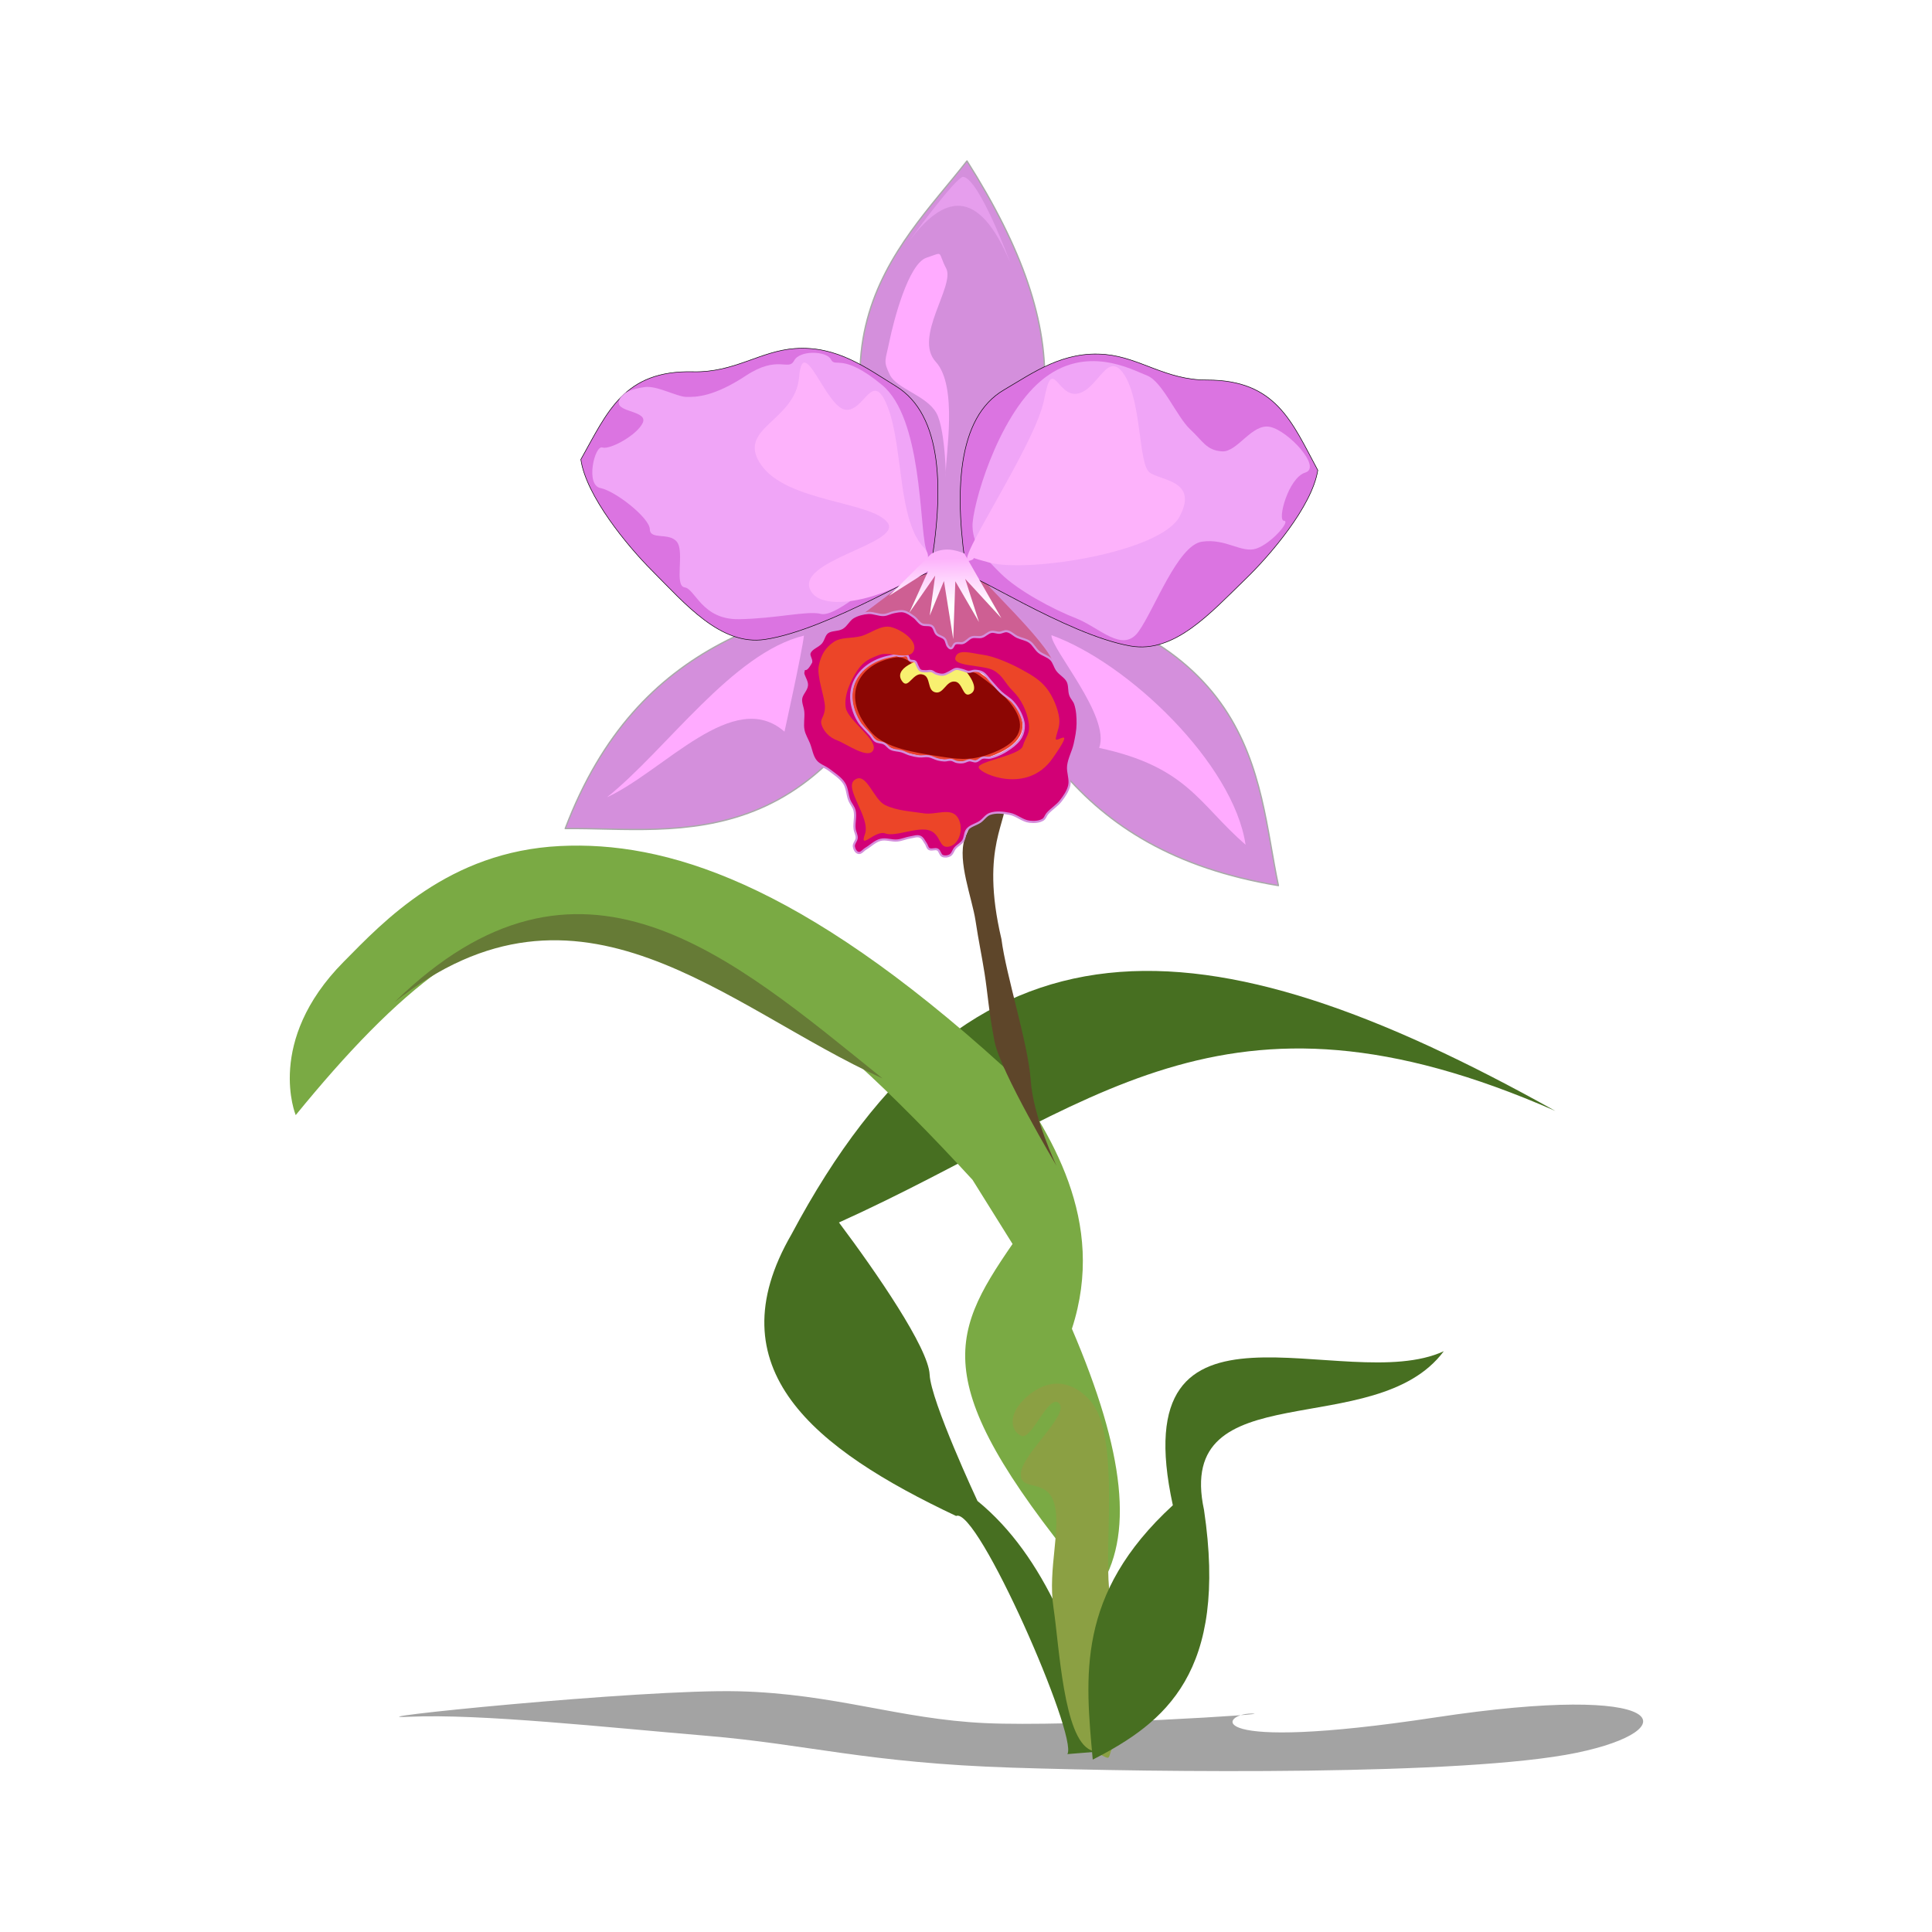 <svg:svg xmlns:dc="http://purl.org/dc/elements/1.1/" xmlns:ns1="http://sodipodi.sourceforge.net/DTD/sodipodi-0.dtd" xmlns:ns2="http://www.inkscape.org/namespaces/inkscape" xmlns:ns4="http://creativecommons.org/ns#" xmlns:rdf="http://www.w3.org/1999/02/22-rdf-syntax-ns#" xmlns:svg="http://www.w3.org/2000/svg" height="350.677" id="svg3005" version="1.1" viewBox="-38.741 -22.647 350.677 350.677" width="350.677" ns1:docname="cattleya-03.svg" ns2:version="0.48.4 r9939">
  <svg:title id="title3041">cattleya-03</svg:title>
  <svg:defs id="defs3007">
    <svg:filter id="filter3859" ns2:collect="always">
      <svg:feGaussianBlur id="feGaussianBlur3861" stdDeviation="1.237" ns2:collect="always" />
    </svg:filter>
    <svg:filter id="filter3863" ns2:collect="always">
      <svg:feGaussianBlur id="feGaussianBlur3865" stdDeviation="1.027" ns2:collect="always" />
    </svg:filter>
    <svg:filter id="filter3867" ns2:collect="always">
      <svg:feGaussianBlur id="feGaussianBlur3869" stdDeviation="1.476" ns2:collect="always" />
    </svg:filter>
    <svg:filter id="filter3879" ns2:collect="always">
      <svg:feGaussianBlur id="feGaussianBlur3881" stdDeviation="0.691" ns2:collect="always" />
    </svg:filter>
    <svg:filter id="filter3883" ns2:collect="always">
      <svg:feGaussianBlur id="feGaussianBlur3885" stdDeviation="0.515" ns2:collect="always" />
    </svg:filter>
    <svg:filter id="filter3904" ns2:collect="always">
      <svg:feGaussianBlur id="feGaussianBlur3906" stdDeviation="2.25" ns2:collect="always" />
    </svg:filter>
    <svg:filter id="filter3916" ns2:collect="always">
      <svg:feGaussianBlur id="feGaussianBlur3918" stdDeviation="0.54" ns2:collect="always" />
    </svg:filter>
    <svg:linearGradient gradientUnits="userSpaceOnUse" id="linearGradient3938" x1="152.26" x2="150.75" y1="932.76" y2="915.18" ns2:collect="always">
      <svg:stop id="stop3934" offset="0" style="stop-color:#ffffff" />
      <svg:stop id="stop3936" offset="1" style="stop-color:#fdb2fb" />
    </svg:linearGradient>
    <svg:filter id="filter3940" ns2:collect="always">
      <svg:feGaussianBlur id="feGaussianBlur3942" stdDeviation="0.377" ns2:collect="always" />
    </svg:filter>
    <svg:filter id="filter3896" ns2:collect="always">
      <svg:feGaussianBlur id="feGaussianBlur3898" stdDeviation="0.604" ns2:collect="always" />
    </svg:filter>
  </svg:defs>
  <ns1:namedview bordercolor="#666666" borderopacity="1.0" id="base" pagecolor="#ffffff" showgrid="false" ns2:current-layer="layer1" ns2:cx="150" ns2:cy="150" ns2:document-units="px" ns2:pageopacity="0.0" ns2:pageshadow="2" ns2:window-height="776" ns2:window-maximized="1" ns2:window-width="1215" ns2:window-x="65" ns2:window-y="24" ns2:zoom="1.99" />
  <svg:g id="layer1" transform="translate(0 -752.36)" ns2:groupmode="layer" ns2:label="Camada 1">
    <svg:path d="m147.11 286.5c-15.592-0.884-27.231-6.559-44.772-7.107-17.541-0.548-72.487 6.396-59.695 5.685 12.792-0.711 35.764 2.375 54.01 4.264s29.062 6.065 55.431 7.107c26.37 1.041 82.09 1.837 102.34-3.314 20.245-5.151 17.317-15.905-25.622-7.901-42.939 8.005-39.048-0.866-33.363-0.866 5.685 0-32.733 3.016-48.325 2.132z" id="path3882" style="opacity:.6;filter:url(#filter3896);fill:#000000" transform="matrix(1 0 0 .813 -7.035 809.55)" ns1:nodetypes="zzzzzzzzz" ns2:connector-curvature="0" />
    <svg:g id="g3933">
      <svg:path d="m155 1048.1c1.985-3.145-16.338-45.042-20.198-43.224-25.849-12.196-43.997-26.74-29.883-51.119 32.401-60.853 74.623-58.169 138.65-22.4-60.801-26.672-83.816-0.631-130.03 20.25 6.817 9.094 16.252 22.799 16.46 27.607 0.207 4.808 8.678 22.934 8.678 22.934 12.351 10.085 18.56 27.04 23.548 45.363z" id="path3878" style="fill:#476f21" ns1:nodetypes="ccccczccc" ns2:connector-curvature="0" />
      <svg:g id="g3872" transform="matrix(1.03 -.046 .06 .954 -233.06 59.026)">
        <svg:path d="m236.34 875.39c-19.61 0.098-31.792 12.769-39.344 20.188-14.645 14.388-10.062 28.625-10.062 28.625 38.763-45.849 64.447-52.736 118.22 18.014l6.325 12.505c-12.418 17.305-16.588 26.415 11.143 66.481 7.075-9.815 6.286-25.997-1.651-49.886 7.386-20.231-1.644-37.45-9.166-50.351-33.842-36.914-57.043-45.667-75.464-45.576z" id="path3842" style="fill:#7aaa44" ns1:nodetypes="ssccccccs" ns2:connector-curvature="0" />
        <svg:path d="m205.53 903.62c34.235-26.399 58.174 3.826 84.925 18.593-25.385-24.575-50.42-51.345-84.925-18.593z" id="path3844" style="fill:#667b36" ns1:nodetypes="ccc" ns2:connector-curvature="0" />
        <svg:path d="m319.6 1051.4c4.642 2.448 1.935 2.487 5.025-2.513s-0.163-19.513 0-29.648 3.362-28.316-1.387-34.346c-4.75-6.029-9.917-2.443-12.18 0.175-2.264 2.618-1.782 5.397-0.063 6.166 1.718 0.769 5.318-8.055 6.939-5.838 1.621 2.217-7.025 9.2-7.514 12.849-0.488 3.649 4.378 1.091 5.48 5.903 1.101 4.812-1.857 12.482-1.252 19.869 0.605 7.387 0.311 24.934 4.953 27.383z" id="path3860" style="fill:#8ba043" ns1:nodetypes="zzzzzzzzzzz" ns2:connector-curvature="0" />
        <svg:path d="m320.08 187.93s-3.579-9.467-3.601-16.42-3.18-20.18-3.582-27.08c-2.872-18.085 2.799-22.508 2.181-26.838-0.619-4.33-5.993 3.441-7.538 7.538s0.654 11.307 1.005 15.578c0.351 4.271 0.664 6.198 1.005 10.05 0.341 3.852 0.311 7.357 1.005 13.065 0.694 5.708 9.526 24.107 9.526 24.107z" id="path3867" style="fill:#5e462a" transform="translate(0 752.36)" ns1:nodetypes="czczzzzzc" ns2:connector-curvature="0" />
      </svg:g>
      <svg:path d="m159.6 1049.1c-1.323-14.992-3.11-29.955 14.542-46.168-9.229-42.367 31.236-19.656 49.179-27.961-12.429 16.694-48.951 3.614-43.52 28.823 4.371 29.414-6.983 38.562-20.201 45.306z" id="path3880" style="fill:#476f21" ns1:nodetypes="ccccc" ns2:connector-curvature="0" />
    </svg:g>
    <svg:g id="g3904">
      <svg:g id="g3035" style="stroke:#a9a9a9;stroke-width:.399;fill:#d48fdc" transform="matrix(.62 .007 -.005 .603 51.192 761.39)">
        <svg:path d="m132.58 126.24c-49.732-74.489-14.46-105.22 5.41-131.92 32.89 52.349 30.84 88.121-5.41 131.92z" id="path2999" style="stroke-linejoin:round;stroke:#a9a9a9;stroke-width:.399;fill:#d48fdc" ns1:nodetypes="ccc" ns2:connector-curvature="0" ns2:transform-center-x="2.3114035" ns2:transform-center-y="-63.596676" />
        <svg:path d="m137 120.64c88.828 11.514 86.866 58.192 93.914 90.722-61.068-9.642-77.486-50.186-93.914-90.722z" id="path2997" style="stroke-linejoin:round;stroke:#a9a9a9;stroke-width:.399;fill:#d48fdc" ns1:nodetypes="ccc" ns2:connector-curvature="0" ns2:transform-center-x="-46.990967" ns2:transform-center-y="42.87599" />
        <svg:path d="m128.76 121.42c-27.994 85.084-73.474 74.389-106.75 75.201 20.941-58.17 63.847-66.68 106.75-75.201z" id="path2993" style="stroke-linejoin:round;stroke:#a9a9a9;stroke-width:.399;fill:#d48fdc" ns1:nodetypes="ccc" ns2:connector-curvature="0" ns2:transform-center-x="50.939699" ns2:transform-center-y="38.128626" />
      </svg:g>
      <svg:path d="m112.11 848.98c13.024 1.399 22.385-0.972 38.641 2.207 6.529 1.277-5.447-10.417-9.432-14.701-2.364-2.541-4.847-6.19-8.363-6.286-3.154-0.087-5.388 3.221-7.774 5.219-4.828 4.043-18.759 12.95-13.072 13.561z" id="path3005" style="stroke-linejoin:round;stroke:#d690dd;stroke-width:.306;fill:#ce5f93" ns1:nodetypes="ssaaas" ns2:connector-curvature="0" />
      <svg:path d="m166.59 957.41c-5.245-3.22-12.421 2.106-18.506 1.049-4.763-0.827-8.596-6.637-13.327-5.649-14.786 3.088-21.477 17.248-7.497 30.62 5.681 5.434 16.996 6.468 25.952 7.221 6.472 0.544 11.874 1.244 19.378-2.014 24.251-10.529 4.291-24.909-6-31.227z" id="path3003" style="filter:url(#filter3883);stroke:#eb422c;fill:#8c0603" transform="matrix(.475 .032 -.032 .471 90.427 395.7)" ns1:nodetypes="sassass" ns2:connector-curvature="0" />
      <svg:path d="m131.09 848.85c-3.375 0.447-7.881 2.242-6.018 4.605 1.117 1.417 1.949-1.972 3.817-1.267 1.299 0.49 0.683 2.704 2.004 3.152 1.637 0.556 2.05-2.2 3.781-1.9 1.293 0.224 1.339 2.754 2.533 2.301 2.173-0.824-0.215-3.958-1.783-5.457-1.015-0.97-2.802-1.637-4.335-1.434z" id="path3038" style="fill:#f8f070" ns1:nodetypes="ssssssss" ns2:connector-curvature="0" />
      <svg:g id="g3040" style="stroke-linejoin:round;stroke:#000000;stroke-width:.159;fill:#db74e1" transform="matrix(.62 .007 -.005 .603 51.192 761.39)">
        <svg:path d="m139.09 119.59c-4.237-25.486-3.418-48.057 10.271-56.492 8.602-5.301 17.31-12.072 29.714-11.005 10.159 0.874 17.645 7.495 29.714 7.337 20.3-0.266 24.967 12.451 32.648 26.779-1.598 10.948-13.912 25.932-20.91 33.015-10.027 10.149-20.486 22.639-33.382 20.543-18.98-3.085-49.32-23.549-48.055-20.176z" id="path2991" style="stroke-linejoin:round;stroke:#000000;stroke-width:.159;fill:#db74e1" ns1:nodetypes="cssscssc" ns2:connector-curvature="0" ns2:transform-center-x="-50.256281" ns2:transform-center-y="-22.376884" />
        <svg:path d="m128.03 118.85c4.237-25.486 3.418-48.057-10.271-56.492-8.602-5.301-17.31-12.072-29.714-11.005-10.159 0.874-17.645 7.495-29.714 7.337-20.3-0.266-24.967 12.451-32.648 26.779 1.598 10.948 13.912 25.932 20.91 33.015 10.027 10.149 20.486 22.639 33.382 20.543 18.98-3.085 49.32-23.549 48.055-20.176z" id="path2987" style="stroke-linejoin:round;stroke:#000000;stroke-width:.159;fill:#db74e1" ns1:nodetypes="cssscssc" ns2:connector-curvature="0" ns2:transform-center-x="50.256281" ns2:transform-center-y="-22.376884" />
      </svg:g>
      <svg:path d="m121.72 841.34c-0.959 0.07-1.904-0.444-2.863-0.372-0.945 0.072-1.91 0.316-2.723 0.787-0.808 0.467-1.19 1.465-1.994 1.938-0.811 0.477-1.974 0.25-2.715 0.824-0.572 0.444-0.643 1.292-1.103 1.846-0.6 0.723-1.807 0.997-2.119 1.876-0.19 0.533 0.402 1.119 0.288 1.673-1.381 2.48-1.088 0.165-1.424 1.849-0.125 0.502 0.715 1.514 0.664 2.312-0.056 0.89-0.951 1.579-1.061 2.465-0.099 0.793 0.314 1.573 0.383 2.37 0.096 1.107-0.177 2.241 0.044 3.332 0.175 0.867 0.668 1.644 1 2.467 0.422 1.049 0.54 2.265 1.26 3.148 0.612 0.751 1.667 1.029 2.437 1.627 0.954 0.742 2.042 1.413 2.688 2.42 0.586 0.913 0.547 2.091 0.953 3.091 0.256 0.629 0.769 1.159 0.929 1.817 0.264 1.085-0.116 2.235 0.013 3.342 0.065 0.558 0.405 1.084 0.38 1.645-0.025 0.551-0.602 1.029-0.517 1.575 0.072 0.465 0.358 1.057 0.83 1.158 0.5 0.107 0.882-0.5 1.318-0.756 0.906-0.532 1.675-1.361 2.699-1.622 0.98-0.25 2.032 0.217 3.04 0.12 0.82-0.079 1.587-0.444 2.402-0.567 0.573-0.086 1.204-0.343 1.737-0.116 0.508 0.216 0.733 0.814 1.047 1.258 0.216 0.305 0.25 0.764 0.572 0.961 0.441 0.271 1.101-0.125 1.557 0.12 0.426 0.229 0.431 0.942 0.873 1.14 0.414 0.185 0.966 0.126 1.361-0.092 0.491-0.27 0.6-0.934 0.969-1.349 0.421-0.472 1.052-0.76 1.406-1.282 0.419-0.617 0.3-1.514 0.782-2.087 0.581-0.69 1.604-0.874 2.35-1.393 0.622-0.432 1.045-1.171 1.764-1.424 1.124-0.395 2.415-0.231 3.59-0.007 1.266 0.242 2.302 1.283 3.582 1.431 0.822 0.095 1.752 0.057 2.452-0.369 0.388-0.236 0.488-0.756 0.784-1.096 0.736-0.845 1.761-1.436 2.445-2.321 0.651-0.842 1.299-1.757 1.535-2.786 0.268-1.167-0.335-2.397-0.193-3.585 0.163-1.357 0.888-2.596 1.184-3.931 0.271-1.224 0.523-2.469 0.536-3.722 0.012-1.2-0.063-2.432-0.44-3.576-0.187-0.568-0.677-1.009-0.883-1.571-0.299-0.812-0.096-1.772-0.496-2.542-0.417-0.803-1.345-1.25-1.887-1.98-0.45-0.605-0.585-1.417-1.111-1.961-0.599-0.619-1.549-0.814-2.216-1.364-0.647-0.534-1.003-1.371-1.695-1.848-0.66-0.454-1.516-0.552-2.243-0.896-0.646-0.305-1.166-0.925-1.875-1.032-0.454-0.069-0.889 0.253-1.348 0.275-0.489 0.023-0.98-0.245-1.46-0.156-0.653 0.122-1.118 0.739-1.758 0.91-0.572 0.153-1.214-0.096-1.778 0.082-0.608 0.191-0.999 0.818-1.604 1.019-0.45 0.15-1-0.096-1.425 0.113-0.353 0.173-0.386 0.819-0.778 0.869-0.201 0.026-0.376-0.178-0.507-0.329-0.335-0.386-0.293-1.004-0.634-1.384-0.373-0.416-1.05-0.478-1.446-0.873-0.401-0.401-0.4-1.127-0.87-1.449-0.505-0.347-1.27-0.061-1.821-0.334-0.585-0.29-0.904-0.936-1.432-1.316-0.572-0.411-1.163-0.872-1.857-1.022-0.583-0.126-1.197 0.032-1.783 0.137-0.614 0.109-1.175 0.464-1.798 0.509zm2.425 7.302c0.173 0.193 0.514 0.125 0.776 0.133 0.323 0.01 0.675-0.249 0.962-0.104 0.303 0.152 0.227 0.665 0.495 0.87 0.267 0.204 0.717 0.055 0.981 0.262 0.243 0.191 0.277 0.545 0.432 0.808 0.156 0.265 0.24 0.606 0.501 0.776 0.272 0.178 0.641 0.141 0.968 0.163 0.353 0.024 0.717-0.11 1.062-0.031 0.317 0.073 0.552 0.351 0.86 0.453 0.412 0.136 0.858 0.252 1.29 0.202 0.395-0.046 0.739-0.288 1.1-0.45 0.41-0.184 0.763-0.526 1.21-0.59 0.395-0.057 0.793 0.108 1.182 0.2 0.367 0.087 0.705 0.307 1.081 0.33 0.381 0.024 0.745-0.206 1.127-0.197 0.484 0.011 0.996 0.081 1.415 0.317 0.65 0.366 1.027 1.068 1.533 1.608 0.61 0.651 1.16 1.357 1.81 1.97 0.678 0.639 1.544 1.082 2.168 1.77 0.569 0.628 1.049 1.345 1.399 2.11 0.311 0.679 0.586 1.409 0.6 2.152 0.014 0.721-0.154 1.471-0.504 2.105-0.439 0.796-1.165 1.433-1.911 1.971-1.083 0.78-2.315 1.43-3.623 1.748-0.476 0.116-1-0.085-1.473 0.042-0.432 0.116-0.731 0.56-1.172 0.638-0.4 0.07-0.801-0.21-1.206-0.181-0.405 0.029-0.76 0.3-1.162 0.349-0.374 0.046-0.761 0.023-1.13-0.054-0.353-0.073-0.652-0.331-1.009-0.38-0.412-0.057-0.826 0.12-1.242 0.107-0.391-0.012-0.781-0.083-1.16-0.176-0.575-0.142-1.093-0.484-1.678-0.579-0.573-0.093-1.164 0.074-1.742 0.018-0.594-0.057-1.181-0.192-1.752-0.361-0.477-0.142-0.913-0.399-1.388-0.544-0.64-0.196-1.359-0.152-1.962-0.44-0.475-0.227-0.764-0.734-1.229-0.979-0.493-0.259-1.14-0.183-1.603-0.49-0.389-0.258-0.585-0.718-0.885-1.07-0.708-0.832-1.579-1.547-2.161-2.467-0.483-0.764-0.836-1.613-1.068-2.48-0.202-0.756-0.308-1.548-0.271-2.328 0.034-0.719 0.186-1.441 0.45-2.113 0.26-0.661 0.64-1.283 1.095-1.836 0.472-0.573 1.045-1.073 1.663-1.496 0.662-0.454 1.397-0.813 2.155-1.094 0.825-0.306 1.702-0.466 2.57-0.63 0.018-0.006 0.037-0.005 0.056-0.007 0.019 0 0.037-0.006 0.056-0.007 0.019 0 0.038-0.006 0.057-0.006 0.019 0 0.038-0.006 0.057-0.006 0.019 0 0.038-0.006 0.056-0.006 0.019 0 0.037 0 0.056-0.006 0.018-0.001 0.037 0 0.055 0.001 0.018 0 0.041-0.012 0.054 0.001 0 0-0 0 0-0z" id="path3058" style="stroke-linejoin:round;stroke:#d48fdc;stroke-width:.39;fill:#d20076" ns1:nodetypes="aaaaaaaccaaaaaaaaaaaaaaaaaaaaaaaaaaaaaaaaaaaaaaaaaaaaaaaaaaaaaaaaaaaaaaacaaaaaaaaaaaaaaaaaaaaaaaaaaaaaaaaaaaaaaaaaaaaaaaaaaaaaaaaac" ns2:connector-curvature="0" />
      <svg:g id="g3044" style="opacity:.8;filter:url(#filter3867);fill:#f5b1fc" transform="matrix(.62 .007 -.005 .603 51.192 761.39)">
        <svg:path d="m113.71 62.059c-11.745-9.798-13.701-4.9-15.036-7.518-1.336-2.619-9.196-2.78-10.807 0.47-1.611 3.25-4.734-1.795-14.096 4.699-9.363 6.494-14.591 6.615-17.386 6.578-2.795-0.037-8.699-3.408-12.217-2.819-3.518 0.589-7.283 1.676-7.518 4.699s8.664 2.46 7.048 6.109-9.506 8.247-11.747 7.518c-2.241-0.729-4.948 11.353-0.47 12.217 4.479 0.864 14.47 8.849 14.566 12.217 0.097 3.368 5.7 0.755 7.988 3.759s-0.767 13.195 2.349 13.627c3.116 0.432 5.133 9.699 15.976 9.398 10.842-0.302 19.97-2.845 23.964-1.879 3.994 0.965 13.726-8.343 18.795-11.747 5.07-3.404 13.656-1.409 11.747-8.458-1.909-7.049-1.411-39.07-13.157-48.868z" id="path3016" style="fill:#f5b1fc" ns1:nodetypes="zzzzzzzzzzzzzzzzzz" ns2:connector-curvature="0" />
        <svg:path d="m140.5 104.35c-0.254-5.73 6.883-32.859 19.735-44.169s26.528-3.619 31.012-1.879c4.484 1.74 8.819 12.335 12.687 15.976 3.868 3.641 4.831 6.302 9.398 6.578 4.566 0.276 8.711-8.699 14.096-7.518 5.385 1.181 15.265 12.03 10.337 13.627-4.928 1.597-8.169 14.566-6.109 14.566s-3.646 6.881-7.988 8.458c-4.342 1.577-8.906-3.025-15.976-1.879s-13.736 20.526-18.325 27.253c-4.589 6.728-11.424-1.084-18.325-3.759-6.902-2.675-17.11-8.198-22.085-13.157-4.975-4.959-8.204-8.367-8.458-14.096z" id="path3018" style="fill:#f5b1fc" ns1:nodetypes="zzzzzzzzzzzzzz" ns2:connector-curvature="0" />
      </svg:g>
      <svg:g id="g3048" style="filter:url(#filter3863);fill:#fdb2fb" transform="matrix(.62 .007 -.005 .603 51.192 761.39)">
        <svg:path d="m126.4 110.93c-7.85-8.066-6.333-30.098-10.968-42.162-4.635-12.064-6.812 1.718-12.526 0.812-5.714-0.906-12.511-23.214-13.524-9.694-1.012 13.52-18.528 15.525-10.91 26.61 7.617 11.085 32.342 10.576 37.121 16.916 4.779 6.34-28.112 11.908-22.085 21.145 6.028 9.237 40.742-5.56 32.892-13.627z" id="path3011" style="fill:#fdb2fb" ns1:nodetypes="zzzzzzzz" ns2:connector-curvature="0" />
        <svg:path d="m145.66 115.16c11.241 2.889 49.907-3.633 55.446-14.566 5.539-10.934-5.689-10.684-8.928-13.157-3.238-2.473-2.46-21.066-7.518-29.133-5.059-8.067-7.535 4.239-13.627 5.639-6.092 1.4-7.471-11.775-9.868 1.879-2.396 13.655-26.311 50.179-21.615 48.868 4.696-1.311-5.133-2.419 6.109 0.47z" id="path3014" style="fill:#fdb2fb" ns1:nodetypes="zzzzzzzz" ns2:connector-curvature="0" />
      </svg:g>
      <svg:g id="g3060" style="filter:url(#filter3879);fill:#ec4528" transform="matrix(.62 .007 -.005 .603 51.192 761.39)">
        <svg:path d="m123.58 141.94c1.225-3.014-3.515-6.243-6.578-7.048-3.063-0.805-6.105 2.043-8.928 2.819-2.823 0.777-5.777 0.265-7.988 1.879-2.211 1.615-3.544 3.608-4.229 7.048-0.685 3.44 1.929 9.674 1.879 12.687-0.049 3.013-1.531 3.276-0.94 5.169 0.591 1.893 2.244 3.83 4.699 4.699 2.454 0.869 9.166 5.786 10.516 2.726 1.35-3.06-7.502-8.846-8.167-12.593-0.665-3.748 1.445-8.419 3.289-11.277 1.844-2.859 3.584-3.642 6.456-4.783s8.764 1.689 9.99-1.325z" id="path3022" style="fill:#ec4528" ns1:nodetypes="zzzzzzzzzzzzz" ns2:connector-curvature="0" />
        <svg:path d="m147.07 147.58c2.818 1.662 3.162 3.632 5.639 6.109s4.106 5.88 4.699 9.398c0.593 3.518-0.859 4.239-1.654 7.142-0.795 2.902-13.586 4.767-12.839 6.7 0.747 1.933 14.283 7.796 21.541-3.035 7.258-10.831 0.626-4.072 0.94-6.109s1.264-3.484 0.94-6.109c-0.324-2.625-1.802-6.421-3.759-8.928s-4.384-3.922-7.518-5.639-7.954-3.825-11.277-4.229c-3.323-0.404-7.301-1.838-7.988 0.94-0.687 2.777 8.459 2.097 11.277 3.759z" id="path3024" style="fill:#ec4528" ns1:nodetypes="zzzzzzzzzzzzz" ns2:connector-curvature="0" />
        <svg:path d="m106.66 180.94c3.42-2.487 5.452 5.828 8.928 7.518s7.745 1.815 11.277 2.349c3.532 0.534 7.806-1.883 9.868 0.94s0.96 8.17-2.227 8.975c-3.187 0.805-2.336-3.456-5.761-4.746s-10.069 2.111-13.035 1.024c-2.965-1.086-7.675 5.353-5.958 0.292 1.716-5.061-6.511-13.865-3.092-16.352z" id="path3026" style="fill:#ec4528" ns1:nodetypes="zzzzzzzzz" ns2:connector-curvature="0" />
      </svg:g>
      <svg:path d="m128.02 797.64c13.408-20.186 26.873-23.446 41.549 4.049 0 0-14.278-30.143-20.832-30.844-2.801-0.3-20.717 26.794-20.717 26.794z" id="path3017" style="opacity:.8;filter:url(#filter3916);fill:#f0a5f7" transform="matrix(.456 .031 -.033 .483 93.746 384.88)" ns1:nodetypes="ccsc" ns2:connector-curvature="0" />
      <svg:g id="g3899" style="filter:url(#filter3904);fill:#ffabff" transform="matrix(.49 .033 -.033 .483 88.705 384.06)">
        <svg:path d="m92.065 137.75c-20.906 5.512-39.922 34.792-57.216 49.332 16.71-8.163 36.798-33.623 51.77-20.346 0 0 4.888-23.71 5.446-28.986z" id="path3013" style="filter:url(#filter3859);fill:#ffabff" transform="matrix(1.261 -.072 .073 1.243 -24.631 782.97)" ns1:nodetypes="cccc" ns2:connector-curvature="0" ns2:transform-center-x="27.462312" ns2:transform-center-y="16.140704" />
        <svg:path d="m164.49 136.8c22.57 8.048 53.598 38.105 57.336 62.452-13.811-12.101-17.154-23.245-43.092-28.674 3.365-9.447-14.312-29.531-14.244-33.778z" id="path3015" style="filter:url(#filter3859);fill:#ffabff" transform="matrix(1.261 -.072 .073 1.243 -24.631 782.97)" ns1:nodetypes="cccc" ns2:connector-curvature="0" ns2:transform-center-x="-22.461042" ns2:transform-center-y="23.272141" />
        <svg:path d="m137.19 50.754c-6.538 2.723-10.527 24.433-11.558 32.161-1.031 7.728-1.849 7.491 1.005 12.563 2.854 5.072 13.924 6.733 18.09 13.065 4.167 6.332 5.62 29.459 5.025 22.613-0.595-6.846 2.378-33.081-6.533-41.709-8.91-8.627 5.272-28.975 1.508-35.176-3.765-6.201-1-6.24-7.538-3.518z" id="path3895" style="fill:#ffabff" transform="translate(0 752.36)" ns1:nodetypes="zzzzzzzz" ns2:connector-curvature="0" />
      </svg:g>
      <svg:path d="m146.43 913.73-14.546 16.823 13.818-10.282-5.902 16.088 8.604-14.551-1.001 15.087 4.372-13.279 4.891 21.496-0.688-21.697 9.745 14.641-6.182-15.794 14.322 13.776-15.281-23.253c-3.443-1.144-7.601-1.971-12.151 0.946z" id="path3837" style="filter:url(#filter3940);fill:url(#linearGradient3938)" transform="matrix(.49 .033 -.033 .483 88.705 384.06)" ns1:nodetypes="cccccccccccccc" ns2:connector-curvature="0" />
    </svg:g>
  </svg:g>
</svg:svg>